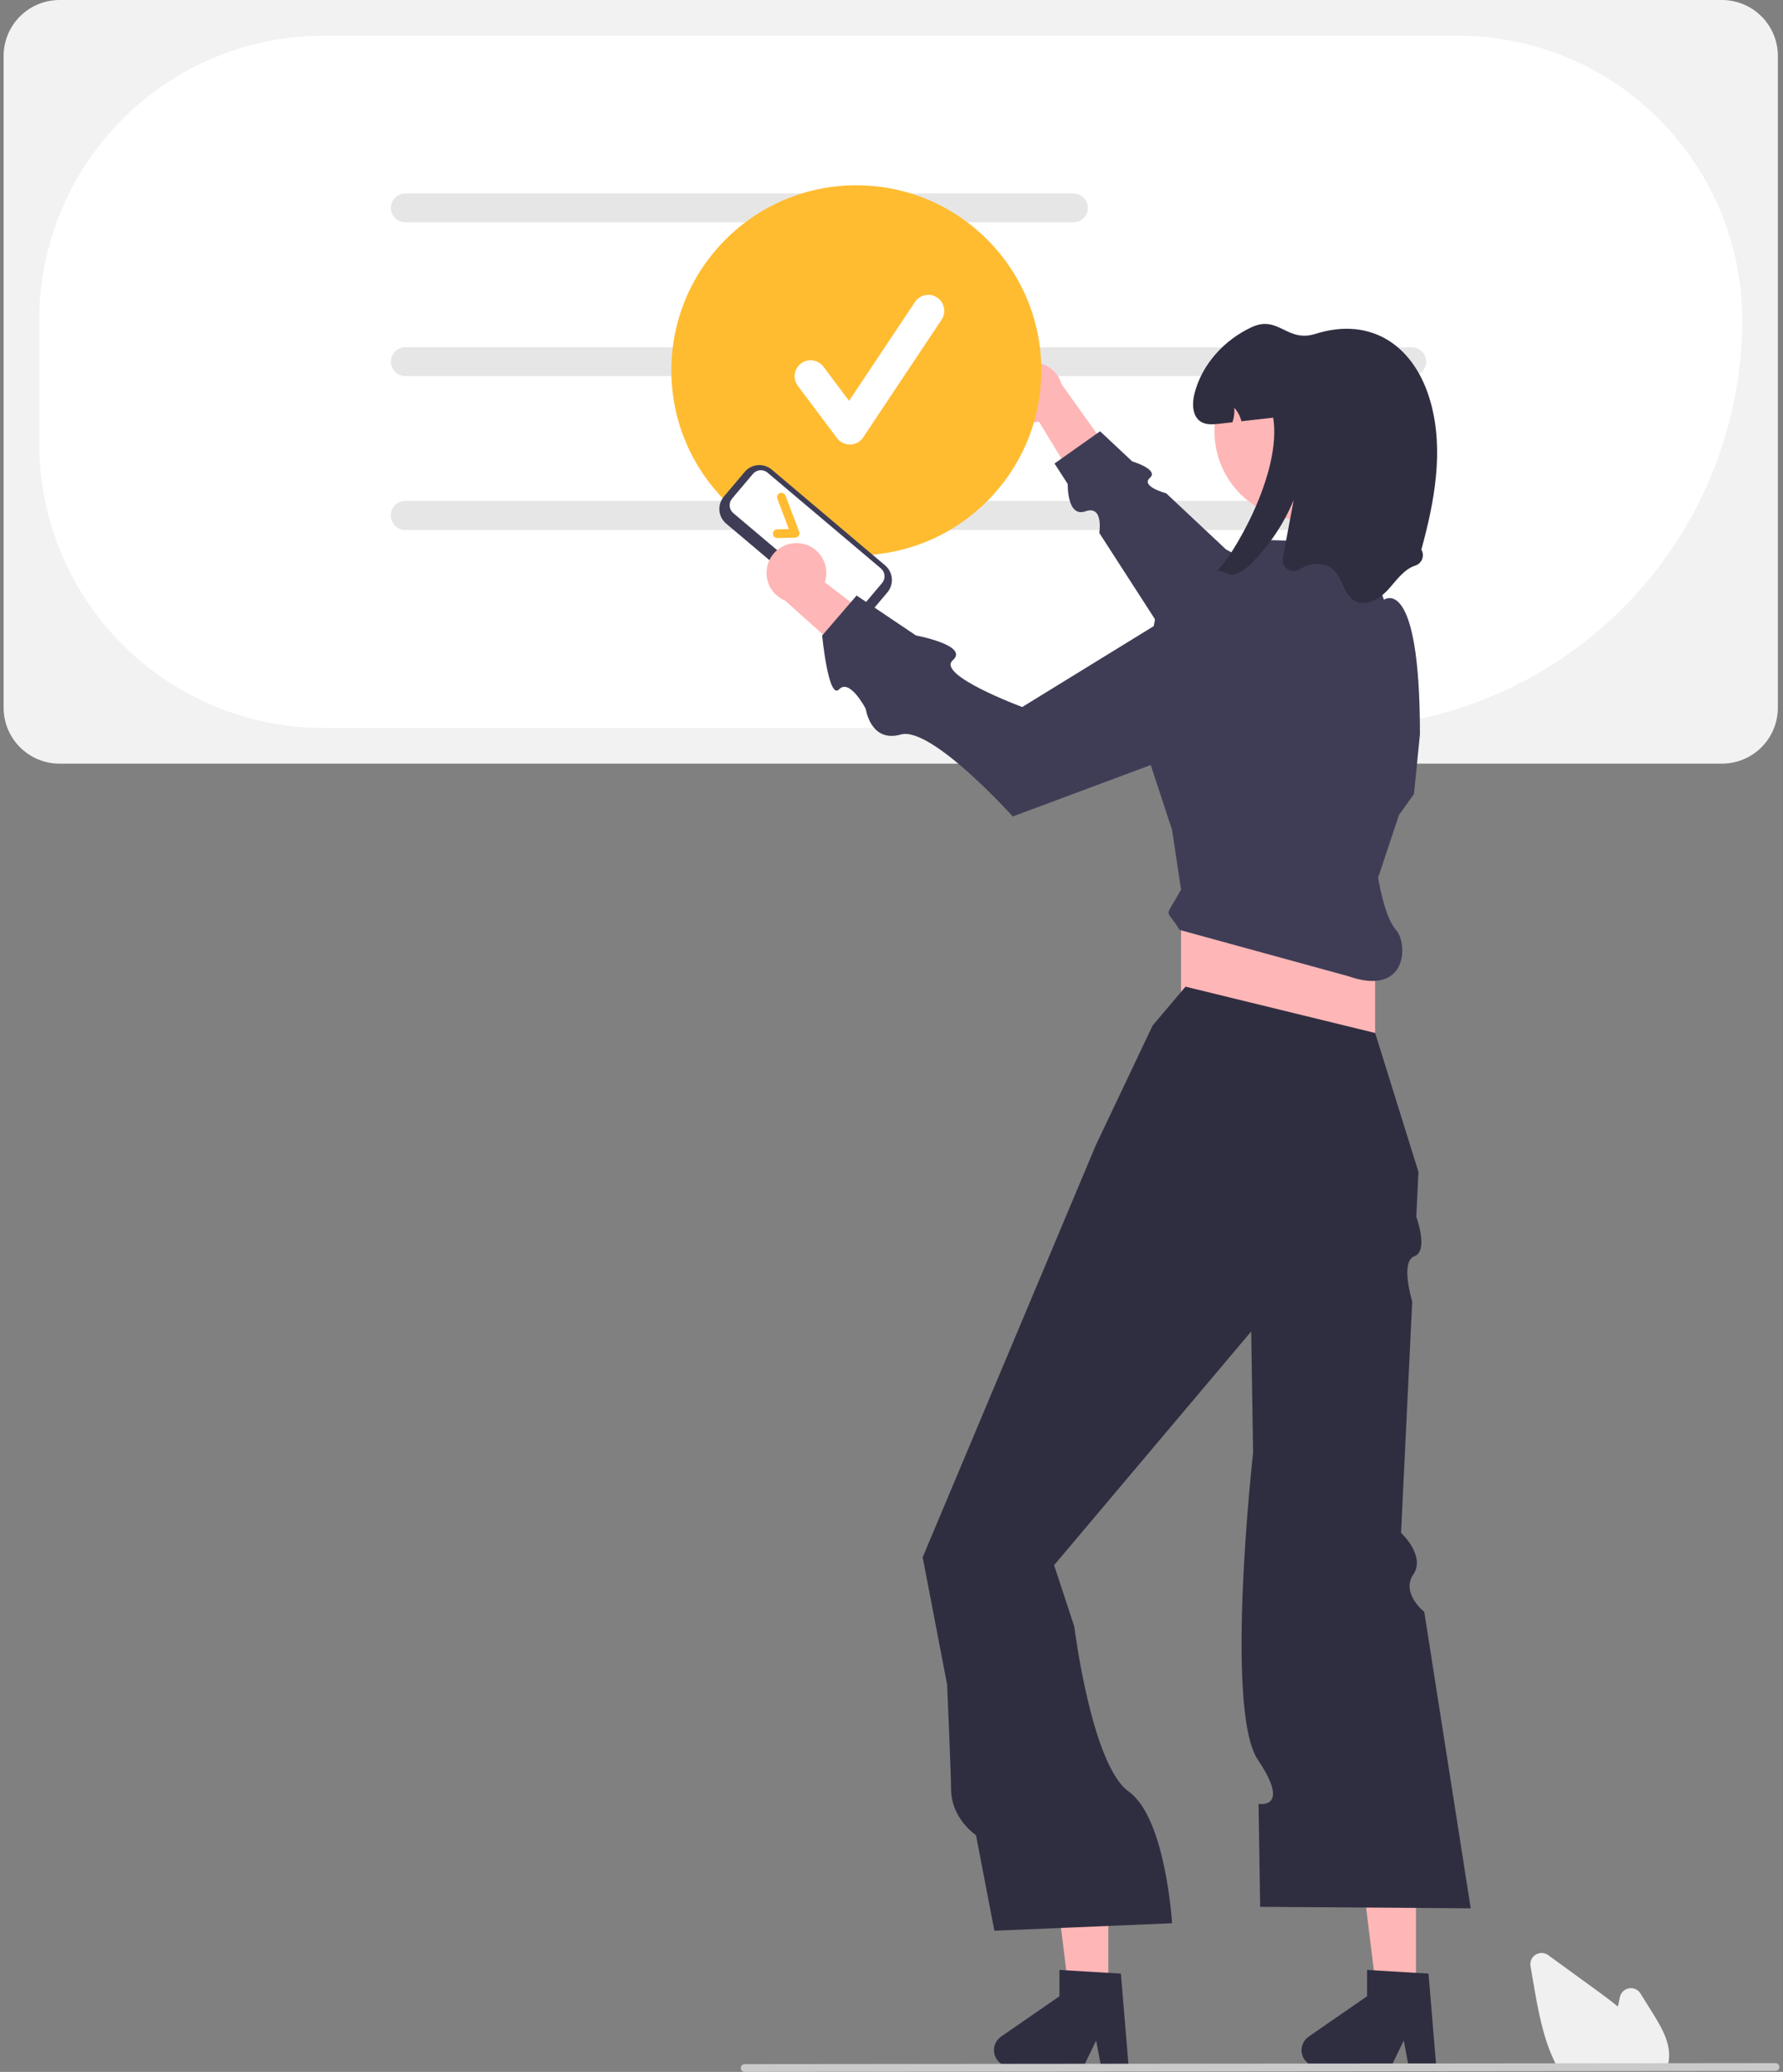 <svg width="247" height="287" viewBox="0 0 247 287" fill="none" xmlns="http://www.w3.org/2000/svg">
<rect x="0" y="0" width="247" height="287" fill="#808080" stroke="none"/>
<g clip-path="url(#clip0_1843_1208)">
<path d="M238.549 105.781H8.24C6.188 105.778 4.221 104.962 2.77 103.51C1.319 102.059 0.502 100.091 0.5 98.038V7.742C0.502 5.689 1.319 3.722 2.77 2.27C4.221 0.819 6.188 0.002 8.24 0H238.549C240.601 0.002 242.569 0.819 244.02 2.27C245.471 3.722 246.287 5.689 246.289 7.742V98.038C246.287 100.091 245.471 102.059 244.02 103.51C242.569 104.962 240.601 105.778 238.549 105.781Z" fill="#F2F2F2"/>
<path d="M184.836 100.843H44.798C34.363 100.831 24.358 96.68 16.979 89.299C9.6 81.918 5.45 71.911 5.438 61.473V44.312C5.45 33.874 9.6 23.867 16.979 16.486C24.358 9.105 34.363 4.954 44.798 4.942H201.992C212.428 4.954 222.432 9.105 229.811 16.486C237.19 23.867 241.341 33.874 241.353 44.312C241.336 59.3 235.376 73.669 224.781 84.267C214.185 94.865 199.82 100.826 184.836 100.843Z" fill="white"/>
<path d="M148.712 30.791H56.145C55.616 30.791 55.108 30.58 54.734 30.206C54.359 29.831 54.149 29.324 54.149 28.794C54.149 28.265 54.359 27.757 54.734 27.382C55.108 27.008 55.616 26.797 56.145 26.797H148.712C149.241 26.797 149.749 27.008 150.123 27.382C150.498 27.757 150.708 28.265 150.708 28.794C150.708 29.324 150.498 29.831 150.123 30.206C149.749 30.58 149.241 30.791 148.712 30.791Z" fill="#E6E6E6"/>
<path d="M195.571 52.094H56.145C55.616 52.094 55.108 51.884 54.734 51.509C54.359 51.135 54.149 50.627 54.149 50.097C54.149 49.568 54.359 49.06 54.734 48.685C55.108 48.311 55.616 48.101 56.145 48.101H195.571C196.1 48.101 196.608 48.311 196.982 48.685C197.356 49.06 197.567 49.568 197.567 50.097C197.567 50.627 197.356 51.135 196.982 51.509C196.608 51.884 196.1 52.094 195.571 52.094Z" fill="#E6E6E6"/>
<path d="M195.571 73.397H56.145C55.616 73.397 55.108 73.187 54.734 72.812C54.359 72.438 54.149 71.93 54.149 71.4C54.149 70.871 54.359 70.363 54.734 69.989C55.108 69.614 55.616 69.404 56.145 69.404H195.571C196.1 69.404 196.608 69.614 196.982 69.989C197.356 70.363 197.567 70.871 197.567 71.4C197.567 71.93 197.356 72.438 196.982 72.812C196.608 73.187 196.1 73.397 195.571 73.397Z" fill="#E6E6E6"/>
<path d="M195.571 73.397H56.145C55.616 73.397 55.108 73.187 54.734 72.812C54.359 72.438 54.149 71.93 54.149 71.4C54.149 70.871 54.359 70.363 54.734 69.989C55.108 69.614 55.616 69.404 56.145 69.404H195.571C196.1 69.404 196.608 69.614 196.982 69.989C197.356 70.363 197.567 70.871 197.567 71.4C197.567 71.93 197.356 72.438 196.982 72.812C196.608 73.187 196.1 73.397 195.571 73.397Z" fill="#E6E6E6"/>
<path d="M138.944 54.539C138.966 55.141 139.12 55.73 139.394 56.266C139.669 56.801 140.057 57.27 140.533 57.639C141.008 58.008 141.558 58.269 142.145 58.402C142.732 58.535 143.34 58.538 143.929 58.411L151.541 70.903L154.781 64.026L147.055 53.217C146.776 52.243 146.149 51.406 145.293 50.864C144.437 50.321 143.413 50.112 142.413 50.275C141.413 50.438 140.507 50.962 139.868 51.748C139.229 52.534 138.9 53.527 138.944 54.539Z" fill="#FFB6B6"/>
<path d="M196.072 90.34L169.837 76.106L161.562 68.34C161.562 68.34 157.965 67.377 159.289 66.207C160.613 65.037 156.84 63.908 156.84 63.908L152.398 59.74L146.085 64.207L147.912 67.04C147.912 67.04 147.786 71.729 150.355 70.827C152.923 69.925 152.281 73.814 152.281 73.814L167.61 97.582L196.072 90.34Z" fill="#3F3D56"/>
<path d="M118.63 76.93C132.782 76.93 144.255 65.454 144.255 51.298C144.255 37.142 132.782 25.666 118.63 25.666C104.477 25.666 93.004 37.142 93.004 51.298C93.004 65.454 104.477 76.93 118.63 76.93Z" fill="#FFBC31"/>
<path d="M196.154 277.035H190.825L188.29 256.478H196.154V277.035Z" fill="#FFB6B6"/>
<path d="M198.966 286.269H195.145L194.463 282.66L192.716 286.269H182.582C182.096 286.269 181.623 286.114 181.232 285.826C180.84 285.538 180.551 285.132 180.407 284.668C180.262 284.204 180.27 283.706 180.428 283.247C180.586 282.788 180.887 282.391 181.287 282.115L189.38 276.524V272.876L197.893 273.385L198.966 286.269Z" fill="#2F2E41"/>
<path d="M153.539 277.035H148.211L145.675 256.478H153.539V277.035Z" fill="#FFB6B6"/>
<path d="M156.351 286.269H152.53L151.848 282.66L150.101 286.269H139.967C139.481 286.269 139.008 286.114 138.617 285.826C138.226 285.538 137.937 285.132 137.792 284.668C137.647 284.204 137.655 283.706 137.813 283.247C137.972 282.788 138.273 282.391 138.672 282.115L146.765 276.524V272.876L155.278 273.385L156.351 286.269Z" fill="#2F2E41"/>
<path d="M190.5 121.567H163.607V152.191H190.5V121.567Z" fill="#FFB6B6"/>
<path d="M164.228 136.673L159.677 142.053L151.816 158.606L132.008 205.746L127.819 215.716L131.202 233.339C131.202 233.339 131.75 245.755 131.75 247.788C131.75 251.926 135.21 254.219 135.21 254.219L137.749 267.445L162.366 266.41C162.366 266.41 161.507 251.832 156.351 248.154C151.195 244.477 148.825 225.312 148.825 225.312L146.024 216.809L173.33 184.432L173.506 195.749L173.592 201.227C173.592 201.227 169.593 236.856 174.254 243.77C178.916 250.685 174.349 249.871 174.349 249.871L174.571 264.134L203.74 264.341L197.305 223.277C197.305 223.277 194.037 220.697 195.785 218.103C197.534 215.509 194.091 212.332 194.091 212.332L195.635 180.274C195.635 180.274 193.925 174.737 195.936 174.017C197.947 173.297 196.2 168.536 196.2 168.536L196.499 162.331L190.5 143.087L164.228 136.673Z" fill="#2F2E41"/>
<path d="M190.914 121.568L193.81 112.877L195.879 109.98L196.706 101.704C196.706 79.356 191.723 83.078 191.723 83.078L188.845 75.218L175.605 74.804L167.124 82.874L160.09 85.357L157.336 99.672L162.366 114.946L163.607 123.223C161.239 127.595 161.44 125.527 163.4 128.81L186.776 135.224C195.051 138.121 195.051 130.672 193.392 128.81C191.733 126.948 190.914 121.568 190.914 121.568Z" fill="#3F3D56"/>
<path d="M180.515 72.026C187.293 72.026 192.788 66.53 192.788 59.75C192.788 52.969 187.293 47.473 180.515 47.473C173.737 47.473 168.241 52.969 168.241 59.75C168.241 66.53 173.737 72.026 180.515 72.026Z" fill="#FFB6B6"/>
<path d="M196.9 76.137C197.016 76.332 197.086 76.55 197.106 76.776C197.125 77.003 197.093 77.23 197.012 77.442C196.932 77.654 196.804 77.845 196.639 78.001C196.475 78.157 196.277 78.273 196.061 78.342C194.414 78.889 193.4 80.482 192.217 81.757C191.038 83.027 189.139 84.082 187.633 83.217C186.131 82.356 186.028 80.159 184.77 78.967C183.545 77.808 181.51 77.949 180.07 78.831L180.027 78.857C179.778 79.019 179.488 79.105 179.191 79.103C178.894 79.102 178.604 79.014 178.357 78.85C178.11 78.685 177.917 78.452 177.801 78.179C177.685 77.906 177.652 77.605 177.705 77.313C178.209 74.629 178.714 71.946 179.217 69.263C177.893 72.454 175.971 75.361 173.553 77.829C172.888 78.598 172.044 79.192 171.096 79.559C170.235 79.832 169.399 78.942 168.564 79.104C170.641 77.287 177.625 65.642 176.375 57.857C174.906 58.023 173.438 58.188 171.969 58.354C171.81 57.659 171.47 57.018 170.984 56.496C171.043 57.173 170.957 57.854 170.732 58.495C170.119 58.565 169.503 58.631 168.891 58.702C168.038 58.797 167.112 58.88 166.379 58.433C165.159 57.688 165.121 55.925 165.469 54.534C166.487 50.491 169.573 47.11 173.351 45.339C177.128 43.572 178.245 47.507 182.225 46.249C190.086 43.766 196.11 48.012 198.233 55.892C200.016 62.501 198.721 69.515 196.9 76.137Z" fill="#2F2E41"/>
<path d="M230.879 286.536H215.85L215.786 286.418C215.594 286.07 215.408 285.701 215.235 285.321C213.687 282.006 213.033 278.215 212.455 274.87L212.02 272.348C211.968 272.043 212.007 271.729 212.134 271.446C212.261 271.163 212.47 270.925 212.733 270.761C212.996 270.598 213.302 270.517 213.611 270.528C213.921 270.539 214.22 270.643 214.47 270.825C216.754 272.488 219.039 274.148 221.325 275.807C222.19 276.437 223.179 277.166 224.125 277.954C224.217 277.51 224.312 277.065 224.408 276.627C224.474 276.324 224.628 276.047 224.852 275.833C225.076 275.618 225.359 275.475 225.664 275.423C225.97 275.37 226.284 275.409 226.567 275.536C226.85 275.663 227.088 275.871 227.252 276.135L229.01 278.96C230.293 281.024 231.425 283.057 231.194 285.251C231.195 285.277 231.193 285.304 231.188 285.33C231.142 285.691 231.057 286.045 230.933 286.386L230.879 286.536Z" fill="#F0F0F0"/>
<path d="M245.964 286.861L103.152 287C103.01 286.999 102.873 286.942 102.773 286.841C102.672 286.74 102.616 286.603 102.616 286.461C102.616 286.318 102.672 286.181 102.773 286.08C102.873 285.979 103.01 285.922 103.152 285.921L245.964 285.782C246.106 285.783 246.243 285.84 246.343 285.941C246.444 286.042 246.5 286.179 246.5 286.322C246.5 286.464 246.444 286.601 246.343 286.702C246.243 286.803 246.106 286.86 245.964 286.861Z" fill="#CACACA"/>
<path d="M116.3 85.796L100.592 72.527C100.055 72.072 99.72 71.423 99.661 70.722C99.602 70.021 99.823 69.325 100.276 68.787L103.168 65.362C103.622 64.825 104.271 64.49 104.972 64.431C105.673 64.372 106.369 64.594 106.907 65.047L122.615 78.316C123.152 78.771 123.487 79.42 123.546 80.121C123.605 80.822 123.384 81.518 122.93 82.056L120.039 85.481C119.585 86.018 118.936 86.352 118.235 86.412C117.534 86.471 116.838 86.249 116.3 85.796Z" fill="#3F3D56"/>
<path d="M101.416 69.063C101.172 69.353 101.052 69.728 101.084 70.106C101.116 70.484 101.296 70.833 101.586 71.078L117.294 84.347C117.584 84.592 117.959 84.711 118.337 84.679C118.715 84.647 119.064 84.467 119.309 84.178L122.2 80.753C122.445 80.463 122.564 80.088 122.532 79.71C122.5 79.332 122.32 78.983 122.031 78.738L106.322 65.469C106.032 65.224 105.657 65.105 105.279 65.137C104.902 65.169 104.552 65.349 104.307 65.639L101.416 69.063Z" fill="white"/>
<path d="M110.638 74.222C110.583 74.298 110.512 74.36 110.429 74.404C110.346 74.448 110.254 74.472 110.16 74.474L107.692 74.531C107.613 74.533 107.534 74.519 107.46 74.49C107.386 74.461 107.319 74.418 107.261 74.364C107.204 74.309 107.158 74.243 107.126 74.171C107.094 74.098 107.076 74.02 107.075 73.941C107.073 73.861 107.087 73.782 107.115 73.709C107.144 73.635 107.187 73.567 107.242 73.51C107.296 73.452 107.362 73.406 107.435 73.374C107.507 73.342 107.585 73.325 107.665 73.323L109.279 73.286L107.689 69.089C107.633 68.939 107.638 68.773 107.704 68.627C107.77 68.482 107.891 68.368 108.04 68.311C108.19 68.254 108.356 68.259 108.502 68.325C108.648 68.391 108.762 68.511 108.819 68.661L110.711 73.656C110.746 73.746 110.758 73.844 110.747 73.94C110.735 74.036 110.702 74.127 110.648 74.208L110.638 74.222Z" fill="#FFBC31"/>
<path d="M110.954 75.276C111.55 75.363 112.119 75.58 112.621 75.912C113.123 76.243 113.547 76.68 113.862 77.193C114.177 77.705 114.376 78.281 114.445 78.879C114.514 79.477 114.451 80.082 114.26 80.653L125.847 89.581L118.66 92.055L108.759 83.198C107.821 82.814 107.057 82.099 106.611 81.189C106.165 80.28 106.068 79.238 106.339 78.261C106.61 77.285 107.229 76.442 108.08 75.891C108.93 75.341 109.953 75.122 110.954 75.276Z" fill="#FFB6B6"/>
<path d="M171.279 79.69L141.612 97.935C141.612 97.935 129.651 93.508 131.989 91.459C134.326 89.41 126.885 88.024 126.885 88.024L118.664 82.492L113.894 88.037C113.894 88.037 114.763 97.045 116.242 95.485C117.721 93.926 119.931 98.186 119.931 98.186C119.931 98.186 120.585 102.943 124.795 101.746C129.005 100.549 140.301 113.098 140.301 113.098L176.812 99.477L171.279 79.69Z" fill="#3F3D56"/>
<path d="M117.729 61.58C117.385 61.58 117.045 61.499 116.738 61.346C116.43 61.192 116.163 60.968 115.956 60.693L110.523 53.447C110.349 53.214 110.222 52.949 110.149 52.667C110.077 52.385 110.061 52.092 110.102 51.804C110.144 51.516 110.241 51.239 110.389 50.988C110.537 50.738 110.734 50.519 110.966 50.345C111.436 49.992 112.027 49.841 112.609 49.924C112.897 49.965 113.174 50.062 113.424 50.211C113.674 50.359 113.893 50.555 114.068 50.788L117.622 55.528L126.752 41.831C127.078 41.342 127.585 41.002 128.161 40.887C128.737 40.772 129.335 40.89 129.824 41.216C130.313 41.542 130.653 42.049 130.768 42.625C130.883 43.201 130.765 43.8 130.439 44.289L119.572 60.593C119.375 60.888 119.111 61.131 118.801 61.303C118.491 61.474 118.144 61.569 117.79 61.579C117.77 61.579 117.749 61.58 117.729 61.58Z" fill="white"/>
</g>
<defs>
<clipPath id="clip0_1843_1208">
<rect width="246" height="287" fill="white" transform="translate(0.5)"/>
</clipPath>
</defs>
</svg>
